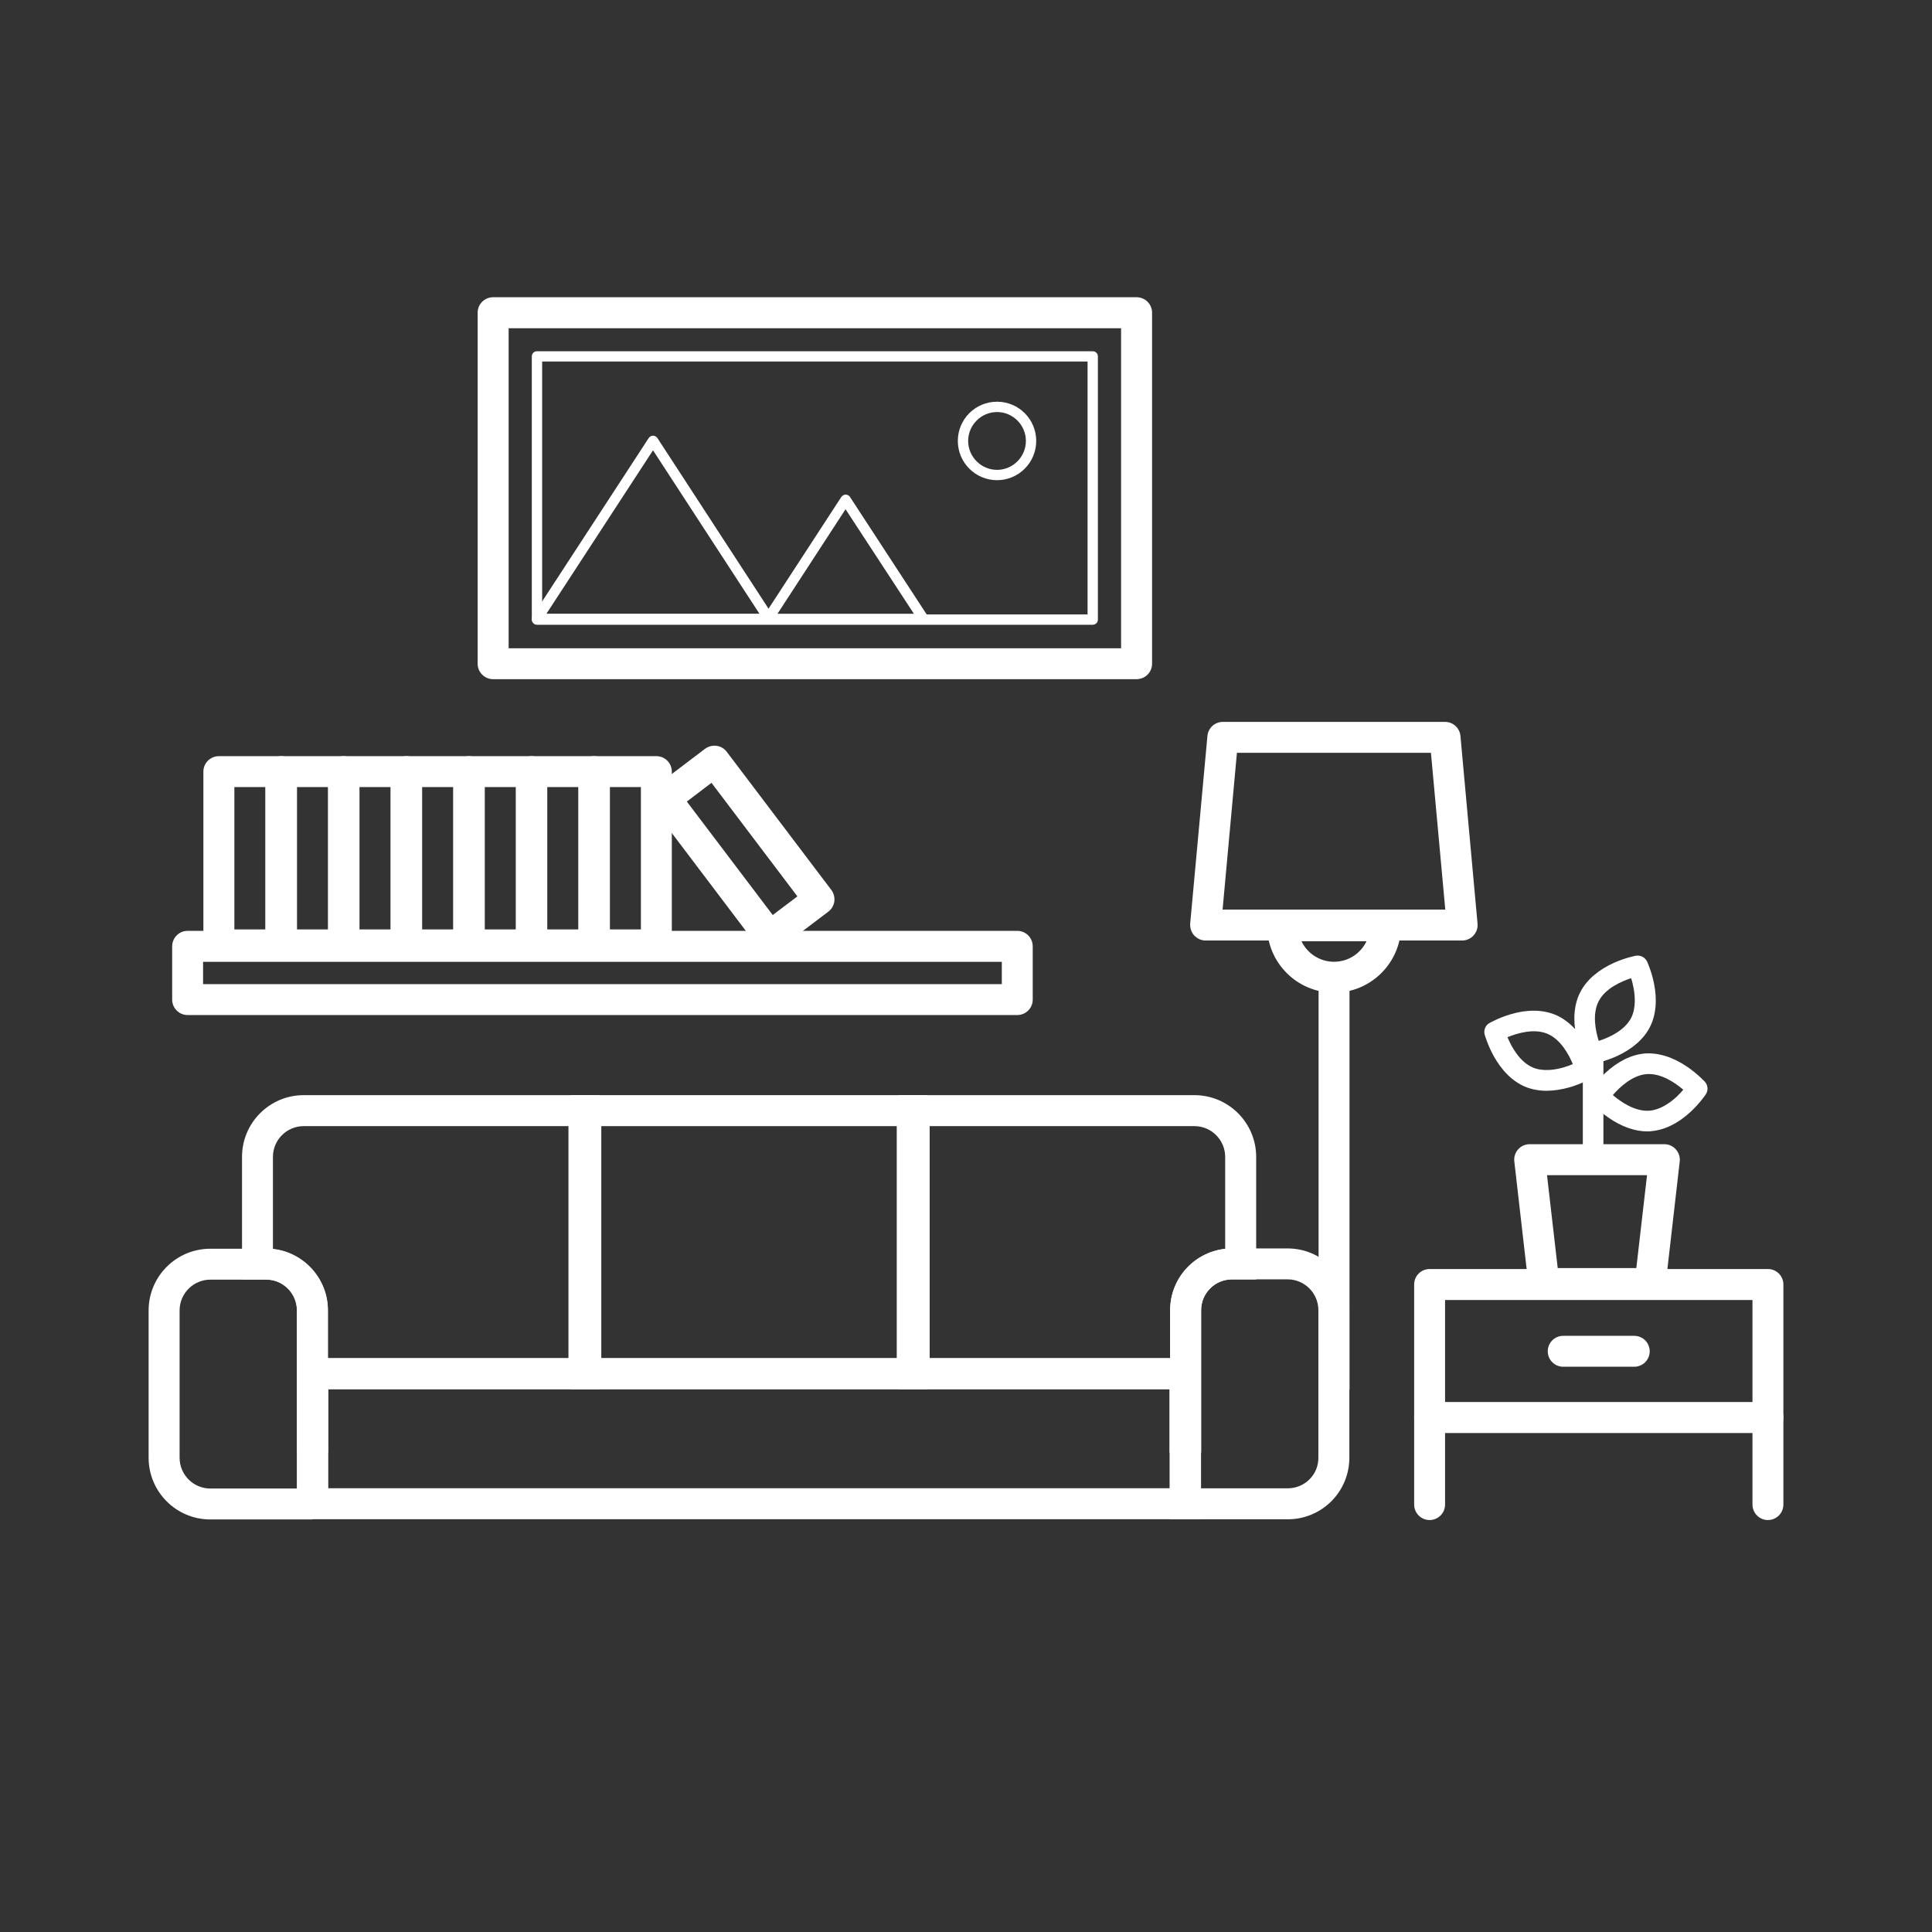 <svg width="26" height="26" viewBox="0 0 26 26" fill="none" xmlns="http://www.w3.org/2000/svg">
<rect x="0" y="0" width="26" height="26" fill="#333333" stroke="none"/>
<path d="M4.205 20.448H2.83C2.372 20.448 2 20.076 2 19.618V17.635C2 17.177 2.372 16.805 2.83 16.805H3.582C4.04 16.805 4.412 17.177 4.412 17.635V20.24H4.205V20.448ZM2.83 17.221C2.603 17.221 2.417 17.407 2.417 17.635V19.618C2.417 19.846 2.603 20.032 2.83 20.032H3.995V17.635C3.995 17.407 3.809 17.221 3.582 17.221H2.83Z" fill="white"/>
<path d="M16.156 20.445H4.001V18.277H16.156V20.445ZM4.417 20.028H15.74V18.694H4.417V20.028Z" fill="white"/>
<path d="M16.165 19.548H15.74V18.696H12.095V14.738H16.074C16.532 14.738 16.905 15.11 16.905 15.569V17.218H16.578C16.351 17.218 16.165 17.404 16.165 17.632V19.548ZM12.511 18.279H15.748V17.632C15.748 17.204 16.073 16.852 16.488 16.807V15.569C16.488 15.341 16.302 15.155 16.074 15.155H12.511V18.279Z" fill="white"/>
<path d="M12.485 18.696H7.675V14.738H12.485V18.696ZM8.092 18.279H12.068V15.155H8.092V18.279Z" fill="white"/>
<path d="M4.417 19.548H3.997V17.632C3.997 17.404 3.811 17.218 3.583 17.218H3.257V15.569C3.257 15.11 3.629 14.738 4.087 14.738H8.067V18.696H4.417V19.548ZM4.413 18.279H7.65V15.155H4.087C3.859 15.155 3.673 15.341 3.673 15.569V16.807C4.088 16.852 4.413 17.206 4.413 17.632V18.279Z" fill="white"/>
<path d="M17.329 20.446H15.747V17.631C15.747 17.173 16.119 16.801 16.577 16.801H17.328C17.786 16.801 18.159 17.173 18.159 17.631V19.613C18.16 19.833 18.075 20.043 17.92 20.2C17.763 20.358 17.553 20.446 17.329 20.446ZM16.163 20.029H17.329C17.441 20.029 17.545 19.986 17.624 19.907C17.702 19.829 17.743 19.725 17.742 19.615V17.631C17.742 17.403 17.556 17.217 17.328 17.217H16.577C16.349 17.217 16.163 17.403 16.163 17.631V20.029Z" fill="white"/>
<path d="M23.792 19.285H19.239C19.124 19.285 19.031 19.192 19.031 19.076V17.286C19.031 17.171 19.124 17.078 19.239 17.078H23.792C23.907 17.078 24 17.171 24 17.286V19.076C24 19.192 23.907 19.285 23.792 19.285ZM19.447 18.868H23.584V17.495H19.447V18.868Z" fill="white"/>
<path d="M19.239 20.456C19.124 20.456 19.031 20.363 19.031 20.247V19.076C19.031 18.96 19.124 18.867 19.239 18.867C19.354 18.867 19.447 18.96 19.447 19.076V20.247C19.447 20.363 19.354 20.456 19.239 20.456Z" fill="white"/>
<path d="M23.792 20.456C23.677 20.456 23.584 20.363 23.584 20.247V19.076C23.584 18.96 23.677 18.867 23.792 18.867C23.907 18.867 24 18.96 24 19.076V20.247C24 20.363 23.907 20.456 23.792 20.456Z" fill="white"/>
<path d="M21.993 18.393H21.037C20.922 18.393 20.829 18.3 20.829 18.185C20.829 18.07 20.922 17.977 21.037 17.977H21.993C22.108 17.977 22.201 18.07 22.201 18.185C22.201 18.3 22.108 18.393 21.993 18.393Z" fill="white"/>
<path d="M22.207 17.481H20.777C20.672 17.481 20.583 17.402 20.57 17.297L20.379 15.63C20.372 15.572 20.391 15.512 20.43 15.468C20.469 15.423 20.526 15.398 20.586 15.398H22.398C22.457 15.398 22.513 15.423 22.553 15.468C22.592 15.512 22.612 15.571 22.605 15.63L22.414 17.297C22.402 17.402 22.313 17.481 22.207 17.481ZM20.963 17.065H22.021L22.165 15.815H20.819L20.963 17.065Z" fill="white"/>
<path d="M21.44 15.665C21.363 15.665 21.301 15.602 21.301 15.526V14.143C21.301 14.066 21.363 14.004 21.44 14.004C21.516 14.004 21.578 14.066 21.578 14.143V15.526C21.578 15.602 21.516 15.665 21.44 15.665Z" fill="white"/>
<path d="M21.43 14.314C21.377 14.314 21.327 14.283 21.305 14.235C21.302 14.229 21.245 14.108 21.212 13.943C21.165 13.714 21.184 13.509 21.269 13.348C21.352 13.187 21.509 13.052 21.722 12.956C21.876 12.888 22.008 12.863 22.013 12.862C22.076 12.851 22.137 12.882 22.165 12.939C22.168 12.945 22.224 13.066 22.258 13.231C22.305 13.46 22.285 13.665 22.201 13.827C22.117 13.988 21.961 14.122 21.748 14.218C21.594 14.286 21.462 14.311 21.456 14.313C21.447 14.313 21.439 14.314 21.43 14.314ZM21.951 13.164C21.819 13.207 21.604 13.3 21.514 13.474C21.425 13.648 21.473 13.877 21.515 14.008C21.647 13.966 21.861 13.872 21.951 13.699C22.017 13.568 22.005 13.406 21.983 13.292C21.974 13.243 21.963 13.2 21.951 13.164Z" fill="white"/>
<path d="M22.17 15.226C22.002 15.226 21.823 15.163 21.648 15.042C21.509 14.947 21.419 14.847 21.415 14.842C21.373 14.795 21.368 14.726 21.402 14.673C21.405 14.669 21.48 14.556 21.602 14.441C21.773 14.281 21.959 14.191 22.14 14.177C22.32 14.165 22.517 14.227 22.71 14.359C22.849 14.455 22.939 14.554 22.944 14.558C22.985 14.605 22.991 14.674 22.956 14.727C22.953 14.731 22.878 14.844 22.755 14.959C22.584 15.119 22.399 15.209 22.217 15.223C22.204 15.226 22.187 15.226 22.17 15.226ZM21.705 14.737C21.811 14.827 22.002 14.962 22.198 14.947C22.344 14.935 22.476 14.84 22.562 14.761C22.598 14.727 22.628 14.694 22.653 14.665C22.548 14.575 22.356 14.44 22.16 14.455C21.966 14.47 21.797 14.631 21.705 14.737Z" fill="white"/>
<path d="M20.814 14.679C20.711 14.679 20.614 14.661 20.528 14.626C20.36 14.557 20.211 14.411 20.099 14.207C20.018 14.059 19.982 13.929 19.98 13.923C19.964 13.862 19.99 13.798 20.044 13.768C20.05 13.765 20.165 13.698 20.328 13.65C20.551 13.583 20.758 13.586 20.927 13.655C21.096 13.725 21.244 13.869 21.355 14.075C21.436 14.222 21.472 14.352 21.473 14.358C21.49 14.419 21.463 14.483 21.408 14.515C21.402 14.518 21.287 14.584 21.125 14.632C21.018 14.662 20.912 14.679 20.814 14.679ZM20.287 13.958C20.34 14.086 20.451 14.293 20.633 14.368C20.769 14.423 20.93 14.397 21.041 14.365C21.089 14.351 21.132 14.336 21.166 14.32C21.114 14.193 21.003 13.986 20.821 13.911C20.642 13.837 20.416 13.905 20.287 13.958Z" fill="white"/>
<path d="M18.161 13.234H17.745V18.701H18.161V13.234Z" fill="white"/>
<path d="M19.679 12.657H16.225C16.167 12.657 16.112 12.632 16.071 12.589C16.032 12.546 16.013 12.488 16.017 12.429L16.249 9.904C16.259 9.797 16.349 9.715 16.456 9.715H19.447C19.555 9.715 19.644 9.797 19.654 9.904L19.884 12.429C19.89 12.488 19.87 12.546 19.83 12.589C19.79 12.632 19.737 12.657 19.679 12.657ZM16.453 12.241H19.45L19.257 10.131H16.646L16.453 12.241Z" fill="white"/>
<path d="M17.953 13.359C17.456 13.359 17.052 12.955 17.052 12.458V12.25H18.857L18.855 12.46C18.854 12.955 18.449 13.359 17.953 13.359ZM17.515 12.667C17.593 12.83 17.76 12.943 17.953 12.943C18.146 12.943 18.312 12.83 18.39 12.667H17.515Z" fill="white"/>
<path d="M13.69 13.66H2.525C2.41 13.66 2.317 13.567 2.317 13.452V12.736C2.317 12.62 2.41 12.527 2.525 12.527H13.69C13.805 12.527 13.898 12.62 13.898 12.736V13.452C13.898 13.567 13.805 13.66 13.69 13.66ZM2.733 13.244H13.482V12.944H2.733V13.244Z" fill="white"/>
<path d="M3.779 12.925H2.946C2.83 12.925 2.737 12.832 2.737 12.717V10.384C2.737 10.269 2.83 10.176 2.946 10.176H3.779C3.894 10.176 3.987 10.269 3.987 10.384V12.717C3.987 12.832 3.894 12.925 3.779 12.925ZM3.154 12.508H3.57V10.592H3.154V12.508Z" fill="white"/>
<path d="M4.621 12.925H3.788C3.673 12.925 3.58 12.832 3.58 12.717V10.384C3.58 10.269 3.673 10.176 3.788 10.176H4.621C4.737 10.176 4.83 10.269 4.83 10.384V12.717C4.83 12.832 4.737 12.925 4.621 12.925ZM3.997 12.508H4.413V10.592H3.997V12.508Z" fill="white"/>
<path d="M5.463 12.925H4.63C4.514 12.925 4.421 12.832 4.421 12.717V10.384C4.421 10.269 4.514 10.176 4.63 10.176H5.463C5.578 10.176 5.671 10.269 5.671 10.384V12.717C5.671 12.832 5.578 12.925 5.463 12.925ZM4.838 12.508H5.255V10.592H4.838V12.508Z" fill="white"/>
<path d="M6.306 12.925H5.473C5.358 12.925 5.265 12.832 5.265 12.717V10.384C5.265 10.269 5.358 10.176 5.473 10.176H6.306C6.421 10.176 6.514 10.269 6.514 10.384V12.717C6.514 12.832 6.421 12.925 6.306 12.925ZM5.681 12.508H6.098V10.592H5.681V12.508Z" fill="white"/>
<path d="M7.149 12.925H6.316C6.2 12.925 6.107 12.832 6.107 12.717V10.384C6.107 10.269 6.2 10.176 6.316 10.176H7.149C7.264 10.176 7.357 10.269 7.357 10.384V12.717C7.357 12.832 7.264 12.925 7.149 12.925ZM6.524 12.508H6.941V10.592H6.524V12.508Z" fill="white"/>
<path d="M7.99 12.925H7.157C7.042 12.925 6.949 12.832 6.949 12.717V10.384C6.949 10.269 7.042 10.176 7.157 10.176H7.99C8.105 10.176 8.198 10.269 8.198 10.384V12.717C8.198 12.832 8.105 12.925 7.99 12.925ZM7.365 12.508H7.782V10.592H7.365V12.508Z" fill="white"/>
<path d="M8.833 12.925H8C7.885 12.925 7.792 12.832 7.792 12.717V10.384C7.792 10.269 7.885 10.176 8 10.176H8.833C8.948 10.176 9.041 10.269 9.041 10.384V12.717C9.041 12.832 8.948 12.925 8.833 12.925ZM8.208 12.508H8.625V10.592H8.208V12.508Z" fill="white"/>
<path d="M10.359 12.814C10.296 12.814 10.234 12.785 10.192 12.732L8.784 10.871C8.715 10.78 8.733 10.649 8.825 10.58L9.488 10.077C9.533 10.044 9.588 10.03 9.643 10.037C9.697 10.044 9.747 10.073 9.78 10.117L11.188 11.977C11.221 12.021 11.235 12.077 11.228 12.131C11.221 12.185 11.192 12.235 11.148 12.268L10.484 12.771C10.447 12.8 10.402 12.814 10.359 12.814ZM9.243 10.787L10.399 12.314L10.731 12.063L9.575 10.535L9.243 10.787Z" fill="white"/>
<path d="M15.295 9.14H6.636C6.521 9.14 6.428 9.047 6.428 8.932V4.208C6.428 4.093 6.521 4 6.636 4H15.295C15.411 4 15.504 4.093 15.504 4.208V8.932C15.504 9.047 15.411 9.14 15.295 9.14ZM6.845 8.724H15.087V4.417H6.845V8.724Z" fill="white"/>
<path d="M14.705 8.408H7.226C7.188 8.408 7.157 8.377 7.157 8.338V4.796C7.157 4.757 7.188 4.727 7.226 4.727H14.705C14.744 4.727 14.775 4.757 14.775 4.796V8.338C14.775 8.377 14.744 8.408 14.705 8.408ZM7.296 8.269H14.636V4.865H7.296V8.269Z" fill="white"/>
<path d="M10.349 8.397H7.226C7.201 8.397 7.178 8.383 7.165 8.361C7.153 8.339 7.154 8.311 7.168 8.29L8.73 5.895C8.743 5.876 8.765 5.863 8.788 5.863C8.812 5.863 8.834 5.876 8.847 5.895L10.407 8.29C10.421 8.311 10.423 8.339 10.41 8.361C10.398 8.383 10.374 8.397 10.349 8.397ZM7.354 8.259H10.22L8.788 6.06L7.354 8.259Z" fill="white"/>
<path d="M12.428 8.399H10.335C10.31 8.399 10.287 8.385 10.274 8.363C10.261 8.341 10.263 8.313 10.277 8.292L11.322 6.688C11.335 6.669 11.357 6.656 11.381 6.656C11.404 6.656 11.427 6.669 11.439 6.688L12.486 8.292C12.5 8.313 12.501 8.341 12.489 8.363C12.476 8.385 12.453 8.399 12.428 8.399ZM10.463 8.26H12.299L11.379 6.853L10.463 8.26Z" fill="white"/>
<path d="M13.418 6.462C13.126 6.462 12.89 6.225 12.89 5.934C12.89 5.642 13.126 5.406 13.418 5.406C13.709 5.406 13.945 5.642 13.945 5.934C13.945 6.225 13.709 6.462 13.418 6.462ZM13.418 5.545C13.204 5.545 13.029 5.72 13.029 5.934C13.029 6.148 13.204 6.323 13.418 6.323C13.631 6.323 13.806 6.148 13.806 5.934C13.806 5.72 13.631 5.545 13.418 5.545Z" fill="white"/>
</svg>
